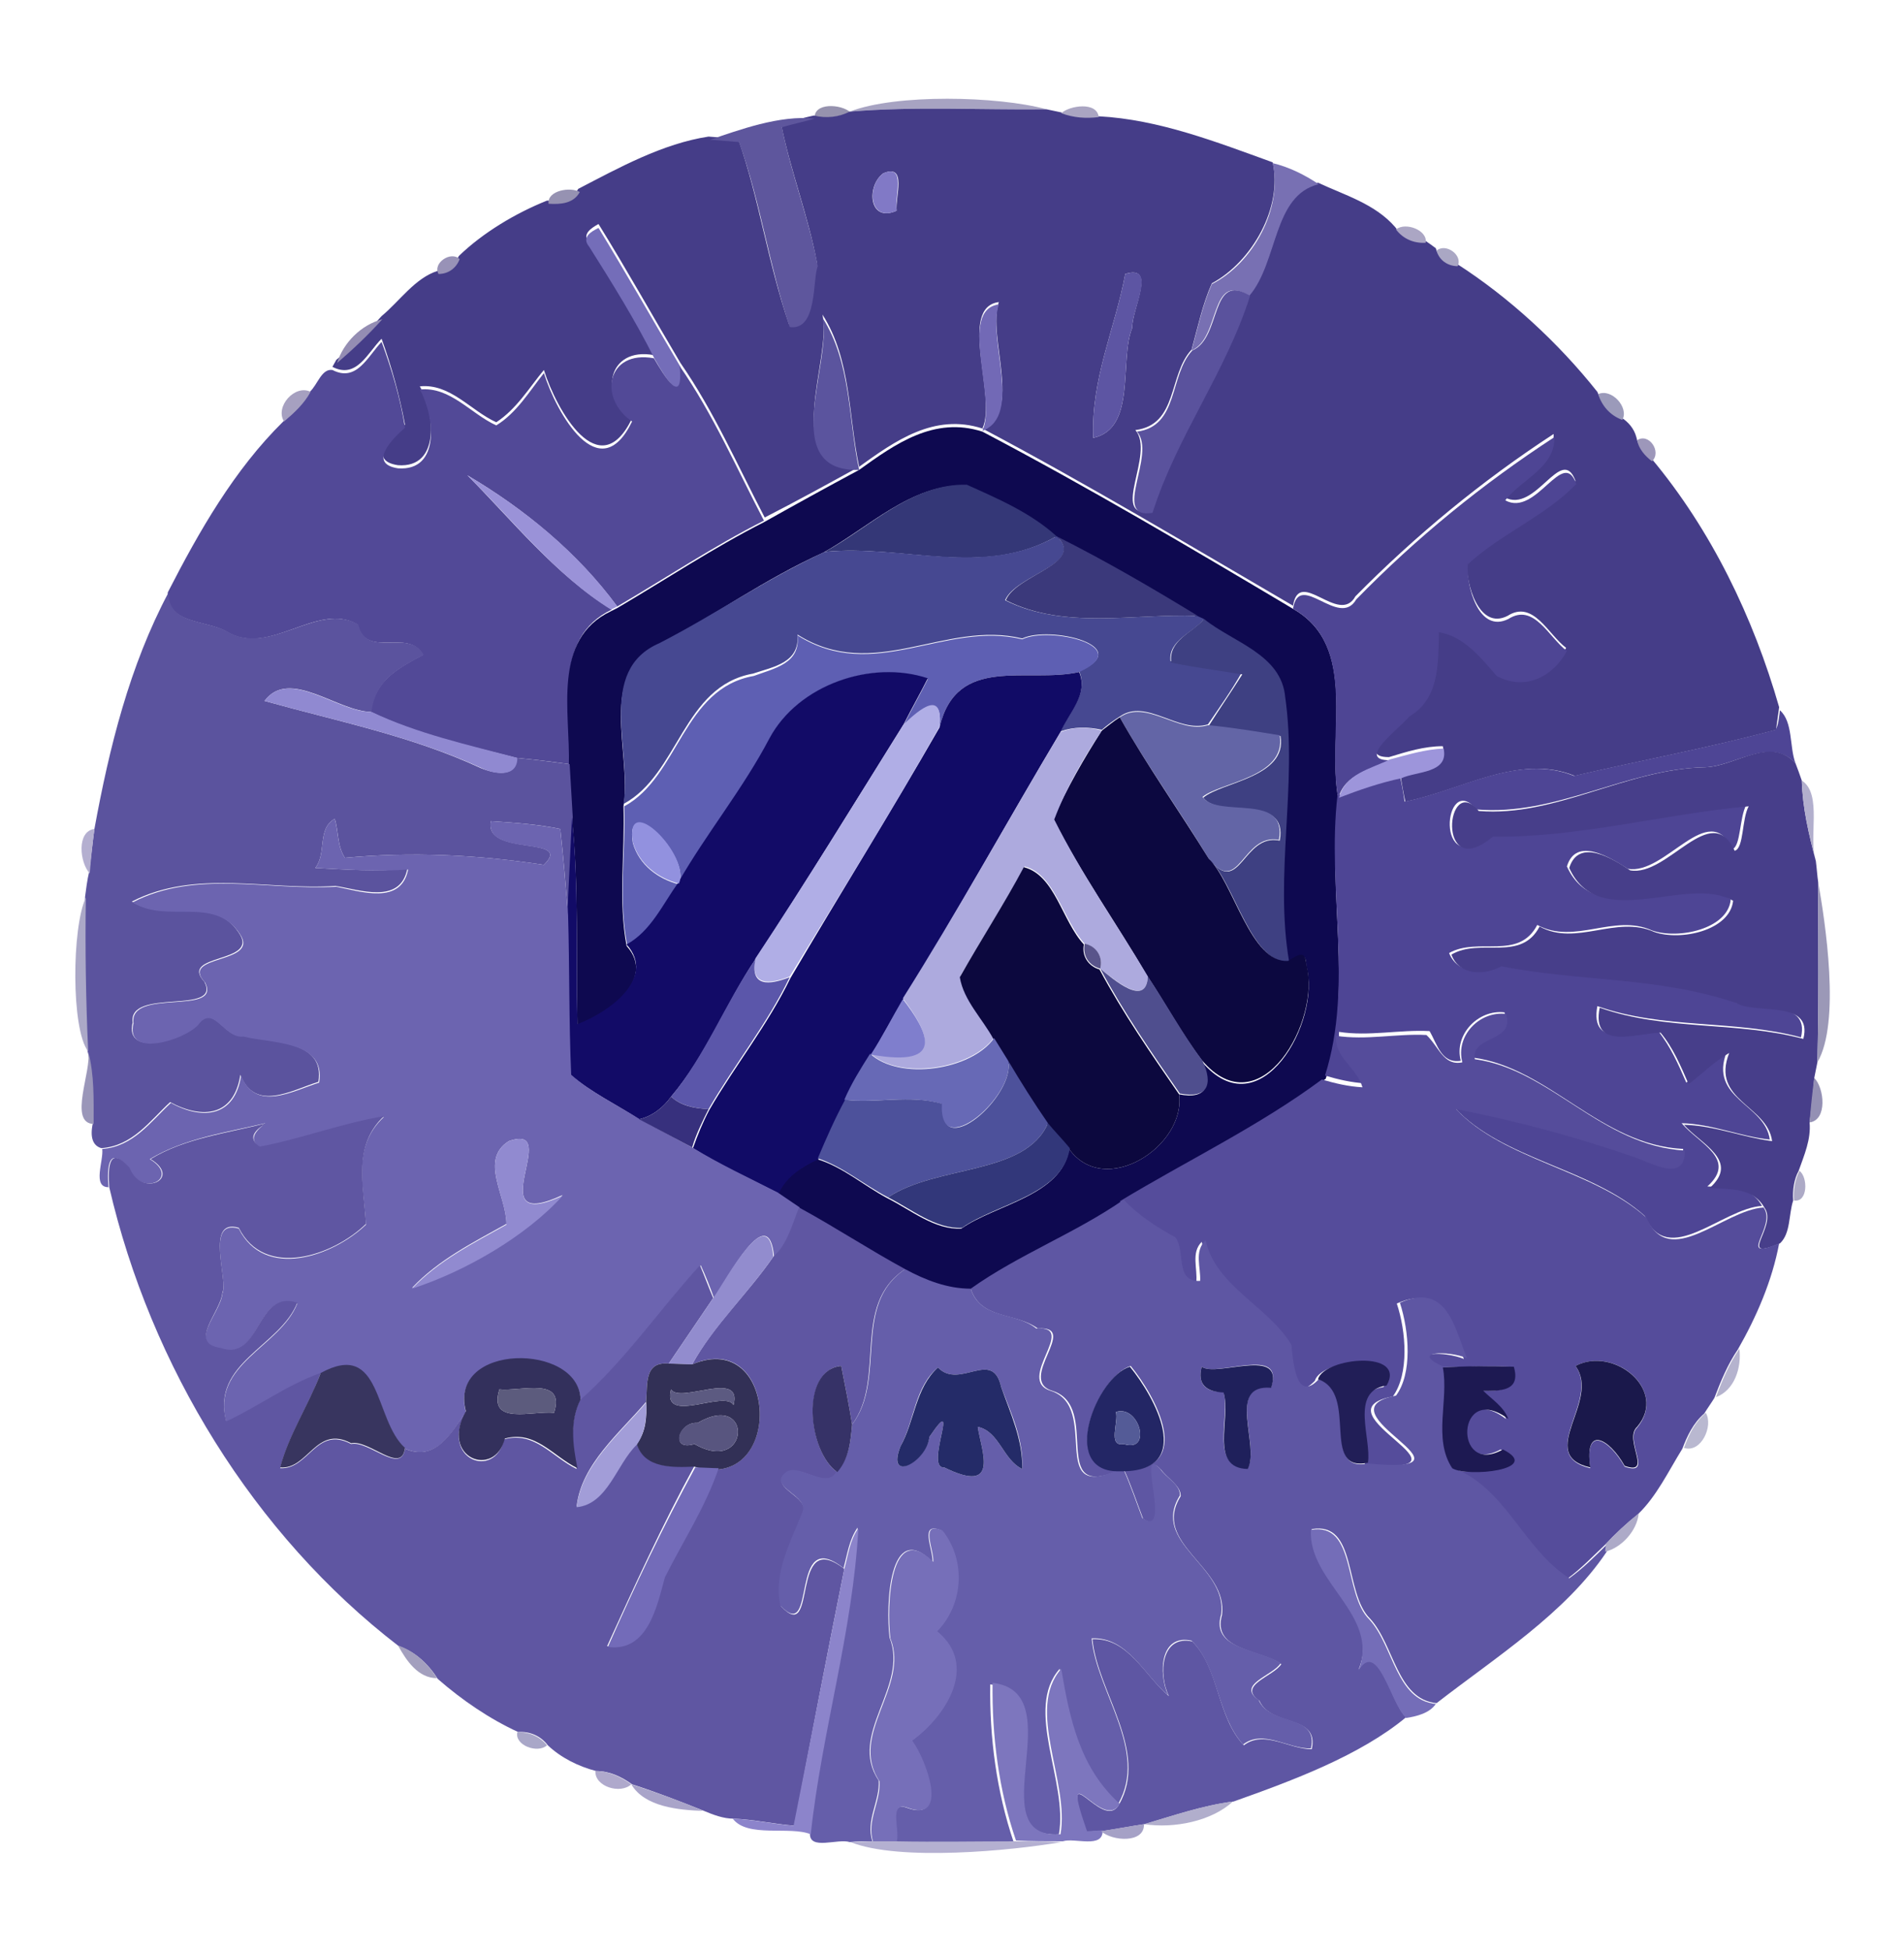 <?xml version="1.0" encoding="utf-8"?>
<!-- Generator: Adobe Illustrator 26.0.3, SVG Export Plug-In . SVG Version: 6.00 Build 0)  -->
<svg version="1.1" id="Layer_1" xmlns="http://www.w3.org/2000/svg" xmlns:xlink="http://www.w3.org/1999/xlink" x="0px" y="0px"
	 viewBox="0 0 244 250" style="enable-background:new 0 0 244 250;" xml:space="preserve">
<style type="text/css">
	.st0{fill:#A7A3C2;}
	.st1{fill:#9692AE;}
	.st2{fill:#453D88;}
	.st3{fill:#AAA5C2;}
	.st4{fill:#5E569D;}
	.st5{fill:#7870B3;}
	.st6{fill:#8179C6;}
	.st7{fill:#9692B2;}
	.st8{fill:#746DB9;}
	.st9{fill:#ABA6C4;}
	.st10{fill:#AAA7C4;}
	.st11{fill:#9892B7;}
	.st12{fill:#5D55A3;}
	.st13{fill:#5A529D;}
	.st14{fill:#7269B6;}
	.st15{fill:#948DB3;}
	.st16{fill:#5B549E;}
	.st17{fill:#524997;}
	.st18{fill:#A6A0C0;}
	.st19{fill:#9B9ABA;}
	.st20{fill:#0E0950;}
	.st21{fill:#4E4594;}
	.st22{fill:#9D97BA;}
	.st23{fill:#9A92D8;}
	.st24{fill:#343777;}
	.st25{fill:#464891;}
	.st26{fill:#3B397B;}
	.st27{fill:#5B539E;}
	.st28{fill:#3E4082;}
	.st29{fill:#5E5FB3;}
	.st30{fill:#120B67;}
	.st31{fill:#110B66;}
	.st32{fill:#9089D1;}
	.st33{fill:#B0AEE6;}
	.st34{fill:#6365A6;}
	.st35{fill:#4E4595;}
	.st36{fill:#0C0840;}
	.st37{fill:#ADAADE;}
	.st38{fill:#9D95DB;}
	.st39{fill:#473E8A;}
	.st40{fill:#B2AFCD;}
	.st41{fill:#6C64B0;}
	.st42{fill:#9291DF;}
	.st43{fill:#B4AFD0;}
	.st44{fill:#0C083E;}
	.st45{fill:#9B98B7;}
	.st46{fill:#ABA8C7;}
	.st47{fill:#59548A;}
	.st48{fill:#5B56AA;}
	.st49{fill:#4F4E8E;}
	.st50{fill:#7F7ECD;}
	.st51{fill:#554C9B;}
	.st52{fill:#6769B6;}
	.st53{fill:#9A96B9;}
	.st54{fill:#4D519B;}
	.st55{fill:#9490B4;}
	.st56{fill:#37307D;}
	.st57{fill:#5F56A2;}
	.st58{fill:#32377A;}
	.st59{fill:#918AD0;}
	.st60{fill:#ADAAC6;}
	.st61{fill:#5E56A3;}
	.st62{fill:#928CCE;}
	.st63{fill:#655EAA;}
	.st64{fill:#B5B3CE;}
	.st65{fill:#38355F;}
	.st66{fill:#33305C;}
	.st67{fill:#323056;}
	.st68{fill:#363267;}
	.st69{fill:#242B68;}
	.st70{fill:#232665;}
	.st71{fill:#1F205B;}
	.st72{fill:#211E57;}
	.st73{fill:#1D1952;}
	.st74{fill:#1A184B;}
	.st75{fill:#5C5B7D;}
	.st76{fill:#5C5A81;}
	.st77{fill:#A29DD8;}
	.st78{fill:#545B97;}
	.st79{fill:#B9B8D0;}
	.st80{fill:#58557F;}
	.st81{fill:#736BB9;}
	.st82{fill:#ADAAC8;}
	.st83{fill:#8C84CB;}
	.st84{fill:#766FB9;}
	.st85{fill:#746DB8;}
	.st86{fill:#A39FBE;}
	.st87{fill:#7D76BE;}
	.st88{fill:#A9A7C8;}
	.st89{fill:#AFA9CC;}
	.st90{fill:#A9A4C9;}
	.st91{fill:#B1AECC;}
	.st92{fill:#A5A1C6;}
	.st93{fill:#B4B0D1;}
</style>
<g id="_x23_a7a3c2ff">
	<path class="st0" d="M108.9,14.3c5.9-2.3,19-2,25.2-0.3C125.7,14.1,117.3,13.6,108.9,14.3z"/>
</g>
<g id="_x23_9692aeff">
	<path class="st1" d="M104.4,15.2c-0.2-2.1,3.4-1.9,4.6-0.8C107.5,15,105.9,15.2,104.4,15.2z"/>
</g>
<g id="_x23_453d88ff">
	<path class="st2" d="M108.9,14.3c8.4-0.7,16.8-0.2,25.2-0.3c0.5,0.1,1.4,0.3,1.9,0.4c1.5,0.6,3.2,0.7,4.8,0.5
		c7.7,0.4,15.1,3.3,22.3,5.9c1.3,5.7-2.6,12.7-7.8,15.5c-1.2,2.7-1.8,5.6-2.6,8.5c-3,3.2-1.7,9.6-7.2,10.3c2.6,3-3.4,11.4,2,10.4
		c3.1-9.7,9.5-18,12.5-27.8c3.8-4.2,3.1-12.8,8.9-14.3c3.4,1.6,7.3,2.7,9.9,5.7c0.9,1.3,2.3,1.8,3.8,1.7c0.3,0.2,1,0.7,1.4,1
		c0.3,1.2,1.4,2,2.7,2c6.7,4.3,13,10.1,18,16.4c0.6,1.5,1.6,2.8,3.1,3.3c0.9,0.6,1.6,1.4,1.9,2.5c0.2,1.1,1,2,1.9,2.7
		c7.7,9.2,13.1,20.4,16.4,31.9c-0.1,0.7-0.3,2.2-0.4,2.9c-8.5,2.3-17.2,3.9-25.8,5.9c-7.1-2.9-14.6,1.9-21.7,3.3
		c-0.2-0.8-0.5-2.5-0.6-3.3c2-0.9,6.1-0.6,5.4-3.8c-2.4,0-4.6,0.7-6.9,1.4c-4.4,0,1.2-4.1,2.5-5.6c3.9-2.2,3.7-6.8,3.8-10.8
		c3.2,0.5,5.3,3.3,7.4,5.6c3.7,2,7.3,0.1,9-3.2c-2.3-1.7-4.2-6.2-7.5-4.1c-3.7,1.9-5.4-4.2-5.2-7c4.2-3.9,10-6.2,13.9-10.3
		c-1.8-4.8-5.1,4.3-9.1,2.1c2.1-2.7,6.4-4.2,6.3-8.1c-9.2,6-17.7,13-25.4,20.8c-2.1,3.8-7.2-3.8-8,1.2
		c-13.2-7.7-26.4-15.6-39.8-22.7c5.2-2.1,0.6-11.7,2.1-16.2c-5.3,0.7-0.2,12.1-2.1,16.2c-6.2-2-11.2,1.6-15.8,4.9
		c-1.4-6.5-1-13.7-4.7-19.5c1.3,5.8-5.7,19.8,4.7,19.5c-4,2.2-8,4.4-12.1,6.5c-3.5-6.7-6.5-13.6-10.8-19.8
		c-3.5-5.9-6.9-12-10.5-17.8c-0.9,0.5-2.2,1.3-1.2,2.4c3,4.7,5.9,9.4,8.3,14.4c-5.9-1.1-7.1,5.2-2.8,8.1c-4.2,8.7-9.7-1.1-11.3-6.2
		c-1.9,2.3-3.5,5-6.1,6.7c-3.3-1.5-5.9-5-9.8-4.6c1.9,3.3,2.7,10.5-2.8,10.1c-4-0.6-0.8-3.8,0.9-5.2c-0.7-3.7-1.7-7.4-3-11
		c-1.8,1.8-3.2,5.2-6.3,3.6l0.5-0.9c2.1-1.7,4-3.6,5.8-5.6c2.3-1.9,4.3-4.9,7.2-5.8c1.2,0,2.2-0.8,2.7-1.9c3.1-3,7.3-5.5,11.3-7.1
		c1.5,0.1,3.2,0,4-1.5c5.2-2.7,10.8-5.8,16.7-6.7c1.3,0.1,2.5,0.2,3.8,0.3c2.7,7.7,3.8,15.9,6.5,23.7c3.6,0.5,2.9-6,3.6-7.8
		c-1.1-6-3.4-11.8-4.6-17.8c1.4-0.4,2.8-0.8,4.2-1.1C105.9,15.2,107.5,15,108.9,14.3 M113.2,22.2c-2.2,1.6-1.9,6.4,1.7,4.8
		C114.7,25.3,116.3,20.9,113.2,22.2 M144.2,35.1c-1.3,7-4.4,13.4-4.1,21c5.6-1.2,3.3-10,5-14.1C145,39.7,148.3,33.8,144.2,35.1z"/>
</g>
<g id="_x23_aaa5c2ff">
	<path class="st3" d="M136,14.5c1.1-1,4.6-1.5,4.8,0.5C139.2,15.2,137.6,15.1,136,14.5z"/>
</g>
<g id="_x23_5e569dff">
	<path class="st4" d="M91,17.9c3.6-1.2,8.9-3.2,13.4-2.7c-1.4,0.4-2.8,0.7-4.2,1.1c1.2,6,3.5,11.8,4.6,17.8c-0.7,1.7,0,8.3-3.6,7.8
		c-2.6-7.7-3.7-15.9-6.5-23.7C93.5,18.1,92.2,18,91,17.9z"/>
</g>
<g id="_x23_7870b3ff">
	<path class="st5" d="M163.1,20.9c2.1,0.5,4.1,1.5,5.9,2.7c-5.9,1.4-5.2,10-8.9,14.3c-5.2-3.2-3.6,5.4-7.4,7
		c0.8-2.9,1.4-5.8,2.6-8.5C160.6,33.7,164.4,26.7,163.1,20.9z"/>
</g>
<g id="_x23_8179c6ff">
	<path class="st6" d="M113.2,22.2c3-1.3,1.4,3.1,1.7,4.8C111.4,28.6,111,23.8,113.2,22.2z"/>
</g>
<g id="_x23_9692b2ff">
	<path class="st7" d="M70.3,26.1c-0.2-1.7,2.8-2.2,4-1.5C73.5,26.1,71.8,26.2,70.3,26.1z"/>
</g>
<g id="_x23_746db9ff">
	<path class="st8" d="M75.5,31.6c-1-1.2,0.2-1.9,1.2-2.4c3.6,5.9,7,11.9,10.5,17.8c0.5,5.3-1.9,1.5-3.3-1
		C81.4,41,78.4,36.2,75.5,31.6z"/>
</g>
<g id="_x23_aba6c4ff">
	<path class="st9" d="M178.9,29.4c1.2-1,4.1,0.1,3.8,1.7C181.2,31.2,179.8,30.6,178.9,29.4z"/>
</g>
<g id="_x23_aaa7c4ff">
	<path class="st10" d="M184.1,32.1c1.2-1,3.4,0.6,2.7,2C185.5,34.1,184.4,33.3,184.1,32.1z"/>
</g>
<g id="_x23_9892b7ff">
	<path class="st11" d="M56.2,35.1c-0.8-1.4,1.6-3,2.7-1.9C58.5,34.3,57.5,35.1,56.2,35.1z"/>
</g>
<g id="_x23_5d55a3ff">
	<path class="st12" d="M144.2,35.1c4.2-1.3,0.8,4.6,0.9,6.9c-1.7,4.1,0.6,12.9-5,14.1C139.8,48.5,142.9,42.1,144.2,35.1z"/>
</g>
<g id="_x23_5a529dff">
	<path class="st13" d="M152.8,44.9c3.8-1.6,2.2-10.2,7.4-7c-3.1,9.8-9.4,18-12.5,27.8c-5.4,0.9,0.6-7.5-2-10.4
		C151.1,54.6,149.8,48.1,152.8,44.9z"/>
</g>
<g id="_x23_7269b6ff">
	<path class="st14" d="M125.9,55.2c1.9-4.1-3.2-15.5,2.1-16.2C126.5,43.5,131.1,53.2,125.9,55.2z"/>
</g>
<g id="_x23_948db3ff">
	<path class="st15" d="M43.2,46.5c0.8-2.6,3.1-4.9,5.8-5.6C47.2,42.9,45.2,44.8,43.2,46.5z"/>
</g>
<g id="_x23_5b549eff">
	<path class="st16" d="M105.4,40.7c3.7,5.8,3.3,13,4.7,19.5C99.6,60.5,106.7,46.5,105.4,40.7z"/>
</g>
<g id="_x23_524997ff">
	<path class="st17" d="M42.6,47.4c3.1,1.6,4.5-1.7,6.3-3.6c1.3,3.5,2.4,7.2,3,11c-1.6,1.4-4.8,4.6-0.9,5.2c5.5,0.4,4.7-6.7,2.8-10.1
		c3.9-0.4,6.5,3.1,9.8,4.6c2.6-1.6,4.2-4.3,6.1-6.7c1.6,5.1,7.1,14.9,11.3,6.2c-4.4-3-3.2-9.2,2.8-8.1c1.4,2.4,3.8,6.3,3.3,1
		c4.3,6.2,7.3,13.1,10.8,19.8c-6.5,3.3-12.5,7.3-18.8,11c-5.1-6.9-11.9-12.5-19.2-16.8c5.6,5.6,11.3,12.8,18.5,17.2
		C70.8,81.7,73.2,91,73,97.9c-2.2-0.3-4.5-0.6-6.8-0.8c-6.3-1.6-12.7-3-18.7-5.9c0.5-4,3.5-5.6,6.7-7.3c-1.9-3.5-7.3,0.6-8.4-3.9
		c-5.2-3-11.3,4.3-16.8,0.9c-2.7-1.5-7.6-0.9-7.5-5c4-7.8,8.5-15.7,14.8-21.9c1.3-1.1,2.6-2.3,3.4-3.8
		C40.7,49.3,41.2,47.2,42.6,47.4z"/>
</g>
<g id="_x23_a6a0c0ff">
	<path class="st18" d="M36.4,54c-1.2-1.9,1.4-4.8,3.4-3.8C39,51.7,37.7,52.9,36.4,54z"/>
</g>
<g id="_x23_9b9abaff">
	<path class="st19" d="M204.8,50.5c1.7-0.8,4,1.7,3.1,3.3C206.3,53.2,205.3,52,204.8,50.5z"/>
</g>
<g id="_x23_0e0950ff">
	<path class="st20" d="M110.1,60.2c4.6-3.3,9.6-6.9,15.8-4.9c13.5,7.1,26.7,14.9,39.8,22.7c8.5,4.8,4.3,16.1,5.8,24.3
		c-1.5,12,2,24.2-1.6,35.9c-8.1,6-17.2,10.4-25.9,15.6c-6.2,4.3-13.4,7-19.6,11.4c-3,0-5.8-1.1-8.4-2.5c-4.6-2.5-9-5.4-13.6-7.9
		c-0.9-0.6-1.9-1.3-2.8-1.9c1-2.2,3.1-3.4,5.1-4.4c3.3,1,6,3.4,9,5c3,1.5,6.1,4.1,9.5,3.9c4.4-3.1,12.9-4.2,13.8-10.2
		c4.6,6.4,15-0.4,14.1-7c3.6,0.7,4.2-1.2,2.9-4.2c7.5,8.9,15.4-5.2,13.4-12.3c0-2-1.2-1.2-2.3-0.4c-1.9-11.2,1.1-22.6-0.5-33.9
		c-0.5-5.4-6.7-6.9-10.4-10l-0.9-0.4c-5.9-3.6-11.9-7.1-18.1-10.2c-3.3-3-7.5-4.8-11.5-6.6c-6.9-0.2-12.4,5.4-18.2,8.6
		c-7.3,3.3-14,8-21,11.9c-8.1,3.5-3.5,13.8-4.6,20.6c0.2,5.9-0.7,12.1,0.4,17.9c3.9,4.3-2.5,8.8-6.3,10.2
		c-0.2-8.8,0.2-17.7-0.7-26.5c-0.1-1.7-0.3-5.1-0.4-6.8c0.2-6.9-2.2-16.2,5.4-19.8l0.8-0.4c6.3-3.7,12.3-7.7,18.8-11
		C102,64.6,106,62.4,110.1,60.2z"/>
</g>
<g id="_x23_4e4594ff">
	<path class="st21" d="M173.8,76.8C181.5,68.9,190,62,199.2,56c0.1,3.9-4.2,5.4-6.3,8.1c4,2.2,7.4-6.9,9.1-2.1
		c-3.9,4.1-9.7,6.4-13.9,10.3c-0.2,2.8,1.4,8.9,5.2,7c3.3-2.1,5.2,2.4,7.5,4.1c-1.7,3.2-5.3,5.2-9,3.2c-2-2.3-4.2-5.1-7.4-5.6
		c-0.1,4,0.1,8.5-3.8,10.8c-1.3,1.6-6.9,5.6-2.5,5.6c-2.5,1.2-5.8,1.8-6.6,4.9c-1.6-8.2,2.7-19.5-5.8-24.3
		C166.5,73,171.6,80.6,173.8,76.8z"/>
</g>
<g id="_x23_9d97baff">
	<path class="st22" d="M209.8,56.4c1.5-1,3.2,1.5,1.9,2.7C210.8,58.4,210,57.5,209.8,56.4z"/>
</g>
<g id="_x23_9a92d8ff">
	<path class="st23" d="M59.9,60.9c7.3,4.3,14.2,9.9,19.2,16.8l-0.8,0.4C71.2,73.7,65.6,66.5,59.9,60.9z"/>
</g>
<g id="_x23_343777ff">
	<path class="st24" d="M105.7,70.7c5.7-3.1,11.2-8.8,18.2-8.6c4,1.8,8.2,3.6,11.5,6.6C126,74.1,115.7,69.7,105.7,70.7z"/>
</g>
<g id="_x23_464891ff">
	<path class="st25" d="M105.7,70.7c10-1,20.3,3.3,29.7-2c3.9,3.5-5.2,4.9-6.6,8.2c7.6,3.8,16.5,1.7,24.6,2l0.9,0.4
		c-1.4,1.8-4.6,2.7-4.3,5.4c3,0.6,6.1,1,9.1,1.5c-1.3,2.3-2.8,4.4-4.3,6.6c-3.8,1.2-7.9-3.4-11.3-1c-0.8,0.5-1.6,1.1-2.3,1.7
		c-1.8-0.4-3.6-0.4-5.3,0.2c1.1-2.4,3.6-4.8,2.4-7.7c7.3-3.2-3.7-5.9-7.3-4.2c-9.9-2.4-19,5.7-28.8-0.5c0.3,3.6-3,4.1-5.7,5
		c-9,1.6-9.5,12.9-16.6,16.7c1.1-6.8-3.5-17.1,4.6-20.6C91.7,78.7,98.3,74.1,105.7,70.7z"/>
</g>
<g id="_x23_3b397bff">
	<path class="st26" d="M135.4,68.7c6.2,3.1,12.2,6.6,18.1,10.2c-8.2-0.3-17.1,1.8-24.6-2C130.2,73.6,139.2,72.2,135.4,68.7z"/>
</g>
<g id="_x23_5b539eff">
	<path class="st27" d="M12.1,106.2c1.9-10.4,4.5-20.9,9.5-30.3c-0.1,4.1,4.8,3.5,7.5,5c5.5,3.3,11.6-3.9,16.8-0.9
		c1.1,4.5,6.5,0.4,8.4,3.9c-3.2,1.7-6.2,3.2-6.7,7.3c-4.3,0-10.5-5.7-13.7-1.4c9.3,2.6,18.9,4.5,27.7,8.6c1.7,0.7,4.6,1.3,4.6-1.3
		c2.3,0.2,4.5,0.5,6.8,0.8c0.1,1.7,0.3,5.1,0.4,6.8c-0.2,4.2-0.4,8.3-0.6,12.5c-0.3-3.7-0.6-7.4-1-11c-2.9-0.6-5.9-0.8-8.9-1
		c-0.9,4.6,10.7,1.8,6.8,5.6c-8.5-1.3-17-1.7-25.5-0.9c-1-1.5-0.8-3.4-1.3-5c-2.3,1.3-1,4.4-2.5,6.3c3.9,0.2,7.9,0.5,11.8,0.1
		c-0.9,4.6-6.1,2.7-9.2,2.2c-8.7,0.6-17.9-2.2-26.1,2c4.4,2.8,10.4-1,13.7,4c2.8,4-7.8,2.6-4.4,6.3c2.2,4.3-9.8,0.7-9.2,5.2
		c-1.1,4.5,6.5,2.3,8.3,0.2c2.1-2.7,3.4,1.8,5.8,1.5c3.7,0.9,10.6,0.5,9.7,5.9c-3.5,1.1-8.1,3.9-10-0.9c-0.8,5.2-4.7,5.8-9,3.5
		c-2.6,2.4-4.8,5.6-8.8,5.9c-1.1-0.3-1.5-1.4-1.1-3.2c0-3.1,0.1-6.3-0.7-9.3c-0.3-6.6-0.4-13.1-0.3-19.7c0.1-0.8,0.3-2.3,0.5-3.1
		C11.6,110.5,11.9,107.6,12.1,106.2z"/>
</g>
<g id="_x23_3e4082ff">
	<path class="st28" d="M154.3,79.3c3.7,3,9.9,4.5,10.4,10c1.6,11.2-1.4,22.7,0.5,33.9c-4.8,0.4-7-10-10.2-13.1
		c3.9,4.9,4.3-3.4,9-2.4c1.1-6.1-7.7-2.7-9.8-5.5c2.3-2,10.8-2.6,9.9-7.9c-3.1-0.5-6.1-1-9.2-1.3c1.4-2.2,2.9-4.4,4.3-6.6
		c-3.1-0.5-6.1-0.9-9.1-1.5C149.7,82,152.8,81.1,154.3,79.3z"/>
</g>
<g id="_x23_5e5fb3ff">
	<path class="st29" d="M102.2,81.4c9.8,6.2,18.9-1.9,28.8,0.5c3.5-1.7,14.6,0.9,7.3,4.2c-6.7,1.5-15.7-2.3-17.9,7.1
		c0.5-4.8-2.5-2.3-4.6-0.3c1-2,2.1-3.9,3.1-5.9c-7.2-2.5-16.6,0.8-20.3,7.7c-3.3,6.5-8,12.2-11.6,18.6c1.6-3.6-7-12.1-5.9-5.3
		c0.8,2.8,3.2,4.6,5.9,5.3c-2,2.8-3.5,6.2-6.6,7.9c-1.2-5.9-0.2-12-0.4-17.9c7-3.8,7.5-15.1,16.6-16.7
		C99.3,85.6,102.6,85,102.2,81.4z"/>
</g>
<g id="_x23_120b67ff">
	<path class="st30" d="M98.6,94.6c3.7-6.9,13.1-10.1,20.3-7.7c-1,2-2.1,3.9-3.1,5.9c-6.3,10.1-12.5,20.2-19,30.1
		c-3.8,5.7-6.3,12.3-10.8,17.6c-1,1.4-2.4,2.5-4.1,2.9c-2.9-1.9-6.1-3.4-8.8-5.7c-0.3-6.8-0.2-13.7-0.4-20.5
		c0.2-4.2,0.4-8.4,0.6-12.5c0.9,8.8,0.5,17.7,0.7,26.5c3.8-1.4,10.2-5.8,6.3-10.2c3.1-1.7,4.6-5.1,6.6-7.9
		C90.5,106.8,95.2,101.1,98.6,94.6z"/>
</g>
<g id="_x23_110b66ff">
	<path class="st31" d="M120.4,93.2c2.2-9.4,11.2-5.6,17.9-7.1c1.2,2.9-1.3,5.2-2.4,7.7c-6.8,11.4-13.2,23-20.1,34.2
		c-1.4,2.3-2.7,4.8-4.1,7.1c-1.2,1.9-2.4,3.9-3.3,5.9c-1.3,2.4-2.4,4.9-3.5,7.5c-2.1,1-4.1,2.2-5.1,4.4c-3.7-1.9-7.5-3.6-11-5.8
		c0.6-1.7,1.3-3.4,2.1-4.9c3.3-5.7,7.5-10.9,10.4-16.9C107.6,114.6,114.2,104,120.4,93.2z"/>
</g>
<g id="_x23_9089d1ff">
	<path class="st32" d="M33.9,89.8c3.2-4.3,9.4,1.5,13.7,1.4c5.9,2.8,12.3,4.2,18.7,5.9c0,2.6-3,2.1-4.6,1.3
		C52.8,94.3,43.2,92.4,33.9,89.8z"/>
</g>
<g id="_x23_b0aee6ff">
	<path class="st33" d="M115.8,92.8c2.1-2,5.1-4.5,4.6,0.3c-6.1,10.8-12.7,21.4-19.2,32c-2.5,1-5.1,1.3-4.4-2.3
		C103.3,113,109.5,102.9,115.8,92.8z"/>
</g>
<g id="_x23_6365a6ff">
	<path class="st34" d="M143.5,91.9c3.4-2.4,7.6,2.2,11.3,1c3.1,0.3,6.1,0.8,9.2,1.3c0.9,5.4-7.6,6-9.9,7.9c2,2.8,10.9-0.7,9.8,5.5
		c-4.7-0.9-5.1,7.4-9,2.4C151.2,103.9,147,98.1,143.5,91.9z"/>
</g>
<g id="_x23_4e4595ff">
	<path class="st35" d="M228.1,91c1.7,1.5,1.2,4.7,2,6.8c-3.2-3.5-7.8,0.4-11.6,0.5c-10.1,0.2-19.1,6.3-29.3,5.4
		c-4.2-5.1-5.5,9.4,1.8,3.3c11.2,0.1,21.8-2.9,32.8-3.9c-0.9,1.6-0.7,5.3-1.8,5.7c-3-6.6-8.6,3.4-13.4,2.5c-2.2-1.4-6.6-4.2-7.8-0.3
		c3.8,8.4,15.1,0.8,21,4.2c-0.3,3.8-6.7,5.2-10.1,4c-4.9-2.2-9.9,1.9-14.7-0.7c-2.4,4.6-7.6,1.5-11.3,3.6c1.1,2.7,4.2,2.7,6.4,1.5
		c10.2,2,20,1.3,30.1,4.7c2.4,1.4,9.8-0.5,8.6,4.6c-8.6-2.3-17.6-1-26.1-4c-1,5.5,4.7,3.3,7.8,3.2c1.6,2,2.6,4.3,3.6,6.6
		c1.7-1.3,3.2-2.9,5.2-4c-2.4,6.1,4.9,6.7,5.5,11.3c-3.8-0.4-7.4-2-11.3-2.1c2.2,2.6,7.2,4.6,3.3,8.1c2.6,0.2,5.5-0.2,7,2.5
		c-5.1,0.3-12.1,8.1-15,1.3c-6.9-6.2-18.2-7.2-24.4-13.9c7.8,1.5,15.5,3.6,23,6.2c2.2,0.8,6.3,3.2,6.3-0.9
		c-10.6-0.5-17.2-10.4-26.9-11.7c-0.5-3.1,5.2-2.1,4-5.8c-3.4-0.4-6.5,2.9-5.6,6.2c-2.5,0.4-3-2.1-4-3.8c-3.9-0.2-7.8,0.7-11.6,0.1
		c-0.3,2.8,2.7,4.1,3.4,6.6c-1.8-0.1-3.5-0.5-5.2-1c3.7-11.7,0.2-23.9,1.6-35.9c2.6-0.9,5.3-1.9,8-2.5c0.2,0.8,0.5,2.5,0.6,3.3
		c7.1-1.4,14.6-6.2,21.7-3.3c8.6-2,17.3-3.6,25.8-5.9C227.9,93.1,228,91.7,228.1,91z"/>
</g>
<g id="_x23_0c0840ff">
	<path class="st36" d="M141.2,93.6c0.8-0.6,1.5-1.2,2.3-1.7c3.5,6.2,7.7,12.1,11.4,18.1c3.2,3.1,5.4,13.5,10.2,13.1
		c1.1-0.7,2.2-1.5,2.3,0.4c2,7.2-5.9,21.2-13.4,12.3c-2.6-3.4-4.6-7.2-7-10.8c-3.9-6.7-8.5-13.1-12-20.1
		C136.7,101,138.9,97.2,141.2,93.6z"/>
</g>
<g id="_x23_adaadeff">
	<path class="st37" d="M135.9,93.8c1.7-0.7,3.5-0.7,5.3-0.2c-2.4,3.6-4.6,7.4-6.1,11.4c3.5,7,8,13.4,12,20.1c-0.2,4.1-4.5,0.2-6.1-1
		c0.4-1.5-0.5-2.8-2-3.2c-2.8-3-3.8-8.9-7.7-9.9c-2.6,4.8-5.5,9.3-8.2,14c0.6,3,2.9,5.3,4.3,7.9c-2.9,4.1-12.1,5.5-15.8,2.1
		c9.9,1.8,7.1-3.1,4.1-7.1C122.7,116.8,129.1,105.2,135.9,93.8z"/>
</g>
<g id="_x23_9d95dbff">
	<path class="st38" d="M178.1,97.3c2.3-0.6,4.5-1.3,6.9-1.4c0.7,3.2-3.5,2.9-5.4,3.8c-2.8,0.6-5.4,1.5-8,2.5
		C172.4,99.1,175.7,98.5,178.1,97.3z"/>
</g>
<g id="_x23_473e8aff">
	<path class="st39" d="M218.5,98.3c3.9-0.1,8.4-4.1,11.6-0.5c0.2,0.5,0.6,1.6,0.8,2.2c0.1,3.5,0.9,6.9,1.8,10.3
		c0.1,0.7,0.2,2.1,0.3,2.7c0,7.7,0.1,15.4-0.1,23.1c-0.1,0.5-0.3,1.5-0.4,2c-0.1,1.4-0.4,4.3-0.6,5.7c0.2,2.2-0.7,4.2-1.4,6.2
		c-0.6,1.1-0.8,2.5-0.7,3.8c-0.6,1.8-0.3,4.2-1.7,5.5c-5.7,2.4-0.2-2.2-2-4.6c-1.5-2.6-4.4-2.3-7-2.5c3.9-3.5-1.1-5.6-3.3-8.1
		c3.9,0.1,7.5,1.6,11.3,2.1c-0.6-4.6-7.9-5.2-5.5-11.3c-1.9,1.1-3.5,2.7-5.2,4c-1-2.3-2-4.7-3.6-6.6c-3.2,0.1-8.9,2.3-7.8-3.2
		c8.5,3,17.5,1.7,26.1,4c1.3-5.1-6.2-3.1-8.6-4.6c-10.1-3.4-19.9-2.7-30.1-4.7c-2.2,1.2-5.4,1.2-6.4-1.5c3.7-2.2,8.9,1,11.3-3.6
		c4.7,2.6,9.8-1.5,14.7,0.7c3.4,1.2,9.7-0.2,10.1-4c-5.9-3.4-17.2,4.2-21-4.2c1.2-3.9,5.6-1.2,7.8,0.3c4.8,0.9,10.4-9.1,13.4-2.5
		c1.2-0.3,0.9-4.1,1.8-5.7c-11,1-21.6,4-32.8,3.9c-7.3,6.1-6-8.4-1.8-3.3C199.4,104.7,208.4,98.5,218.5,98.3z"/>
</g>
<g id="_x23_b2afcdff">
	<path class="st40" d="M230.9,100c2.7,1.7,0.8,7.5,1.8,10.3C231.8,106.9,231,103.5,230.9,100z"/>
</g>
<g id="_x23_6c64b0ff">
	<path class="st41" d="M40.4,111.2c1.5-1.9,0.2-5,2.5-6.3c0.5,1.7,0.3,3.5,1.3,5c8.5-0.8,17.1-0.4,25.5,0.9c3.9-3.8-7.7-0.9-6.8-5.6
		c3,0.2,5.9,0.4,8.9,1c0.4,3.7,0.7,7.3,1,11c0.2,6.8,0.1,13.7,0.4,20.5c2.6,2.3,5.8,3.8,8.8,5.7c2.2,1.2,4.5,2.4,6.7,3.6
		c3.6,2.2,7.3,3.9,11,5.8c0.9,0.6,1.9,1.3,2.8,1.9c-0.9,2.2-1.5,4.6-3.3,6.3c-0.7-7.4-5.9,2.7-7.7,5.3c-0.5-1.4-1.1-2.9-1.7-4.2
		c-5.2,5.7-9.6,12.2-15.4,17.3c-0.2-7.3-17-7.3-14.7,1.5c-1.9,2.8-3.9,6.4-7.8,4.7c-4-3.6-3-13.9-10.8-9.6c-4.3,1.5-8,4.3-12.1,6.2
		c-2-7.5,6.9-9.6,9.1-15.2c-5.3-1.9-4.7,7.6-9.8,5.8c-4.4-0.6,0-4.6,0.2-7.1c0.8-1.6-2.3-9.6,2.1-8.3c3.3,6.6,12,3.6,16.3-0.5
		c-0.3-5.1-1.8-10,2.3-13.8c-5.4,0.9-10.6,2.9-15.9,3.9c-1.6-1.1-0.4-2.2,0.7-3.1c-5,1.2-10.3,1.9-14.8,4.6c4.1,2.5-1.2,5-2.7,1.1
		c-2.6-2.9-2.8-0.2-2.6,2.5c-2.1,0-0.6-3.4-0.8-4.9c4-0.3,6.2-3.5,8.8-5.9c4.2,2.3,8.2,1.7,9-3.5c1.9,4.7,6.5,2,10,0.9
		c0.9-5.4-6.1-5-9.7-5.9c-2.5,0.3-3.8-4.2-5.8-1.5c-1.8,2-9.4,4.3-8.3-0.2c-0.6-4.6,11.3-0.9,9.2-5.2c-3.5-3.7,7.2-2.3,4.4-6.3
		c-3.3-4.9-9.3-1.2-13.7-4c8.1-4.2,17.3-1.5,26.1-2c3.1,0.6,8.3,2.4,9.2-2.2C48.2,111.7,44.3,111.4,40.4,111.2 M65.2,146.2
		c-3.8,2.4-0.3,7-0.3,10.6c-4.3,2.4-8.7,4.6-12.1,8.2c6.8-2.2,14.6-6.7,19.3-11.9C61.2,158.2,72.3,143.7,65.2,146.2z"/>
</g>
<g id="_x23_9291dfff">
	<path class="st42" d="M81.1,107.9c-1.1-6.8,7.5,1.7,5.9,5.3C84.3,112.5,81.9,110.7,81.1,107.9z"/>
</g>
<g id="_x23_b4afd0ff">
	<path class="st43" d="M11.5,111.9c-1.3-1.4-1.7-5.4,0.6-5.7C11.9,107.6,11.6,110.5,11.5,111.9z"/>
</g>
<g id="_x23_0c083eff">
	<path class="st44" d="M131.2,111.1c4,1,4.9,6.9,7.7,9.9c-0.3,1.5,0.6,2.8,2,3.2c3,5.6,6.6,10.8,10.2,16c0.9,6.6-9.5,13.4-14.1,7
		c-1-1.1-1.9-2.1-2.8-3.2c-1.8-2.6-3.4-5.3-5.1-8c-0.6-1-1.2-2-1.8-2.9c-1.4-2.6-3.8-4.9-4.3-7.9
		C125.7,120.4,128.7,115.8,131.2,111.1z"/>
</g>
<g id="_x23_9b98b7ff">
	<path class="st45" d="M233,113c0.9,5.1,2.9,18-0.1,23.1C233.1,128.4,233,120.7,233,113z"/>
</g>
<g id="_x23_aba8c7ff">
	<path class="st46" d="M11.3,134.7c-2.2-2.8-2.1-15.9-0.3-19.7C10.9,121.5,11,128.1,11.3,134.7z"/>
</g>
<g id="_x23_59548aff">
	<path class="st47" d="M139,120.9c1.5,0.3,2.4,1.7,2,3.2C139.5,123.7,138.7,122.4,139,120.9z"/>
</g>
<g id="_x23_5b56aaff">
	<path class="st48" d="M86,140.5c4.4-5.3,6.9-11.9,10.8-17.6c-0.7,3.6,1.8,3.3,4.4,2.3c-2.9,6-7.1,11.2-10.4,16.9
		C89.1,142,87.3,141.7,86,140.5z"/>
</g>
<g id="_x23_4f4e8eff">
	<path class="st49" d="M141,124.1c1.6,1.3,5.9,5.1,6.1,1c2.4,3.6,4.4,7.3,7,10.8c1.4,3,0.7,4.9-2.9,4.2
		C147.6,134.9,144,129.7,141,124.1z"/>
</g>
<g id="_x23_7f7ecdff">
	<path class="st50" d="M111.6,135.1c1.5-2.3,2.7-4.7,4.1-7.1C118.7,131.9,121.6,136.9,111.6,135.1z"/>
</g>
<g id="_x23_554c9bff">
	<path class="st51" d="M187.4,136.1c-0.9-3.4,2.2-6.6,5.6-6.2c1.2,3.7-4.5,2.7-4,5.8c9.7,1.3,16.2,11.1,26.9,11.7
		c0.1,4.1-4.1,1.7-6.3,0.9c-7.5-2.6-15.2-4.7-23-6.2c6.2,6.6,17.5,7.7,24.4,13.9c2.9,6.8,9.9-1,15-1.3c1.8,2.4-3.7,7,2,4.6
		c-0.9,4.8-2.9,9.4-5.3,13.6c-1.3,1.9-2.2,4.1-3,6.2c-0.3,0.5-1,1.5-1.3,2c-1.4,1.2-2.2,2.9-2.8,4.5c-1.8,2.9-3.3,6.1-5.7,8.4
		c-1.5,1.2-2.9,2.5-4.2,3.9c-1.6,1.5-3.1,3.1-4.9,4.4c-5.9-3.9-8.1-11.6-15-14.2c1.9,1.1,11.7,0.1,6.5-2.4c-6.4,3.5-5.9-9,0.7-3.9
		c-0.6-1.6-2-2.5-3.2-3.6c2.3,0,4.9,0,3.9-3.1c-3.1-0.1-6.1,0-9.1,0.1c-4.5-2.1,0.6-2.1,3-1.1c-1.6-3.8-2.5-9.8-8.6-7.1
		c1.2,3.6,1.6,9-0.5,11.9c-10.4,2,12.6,10.2-3.6,8.7c0.5-3.2-2.3-9.2,2.4-9.9c2.7-4.6-8-3.6-8.8-0.8c-2.9,3.1-3.2-2.3-3.5-4.4
		c-2.9-4.9-9.7-7.5-11-13.4c-1.4,1.4-0.5,3.4-0.7,5.2c-3.2,0.2-1.8-3.8-3.2-5.6c-2.4-1.3-4.7-2.8-6.6-4.8
		c8.6-5.2,17.8-9.6,25.9-15.6c1.7,0.5,3.4,0.9,5.2,1c-0.7-2.5-3.6-3.8-3.4-6.6c3.9,0.6,7.8-0.3,11.6-0.1
		C184.4,134.1,185,136.6,187.4,136.1 M201.9,175c3.2,4.5-5.2,11.4,1.9,13.1c-0.8-5.7,2.5-3.6,4.4-0.2c3.8,1.3-0.1-3.4,1.6-5
		C213.8,178.1,206.9,172.4,201.9,175z"/>
</g>
<g id="_x23_6769b6ff">
	<path class="st52" d="M127.4,133c0.6,1,1.2,1.9,1.8,2.9c1,4.4-9,13.2-8.6,5.5c-4.2-1.2-8.3,0-12.4-0.5c0.9-2.1,2.1-4,3.3-5.9
		C115.3,138.5,124.5,137.1,127.4,133z"/>
</g>
<g id="_x23_9a96b9ff">
	<path class="st53" d="M11.3,134.7c0.8,3,0.7,6.2,0.7,9.3C8.7,143.9,11.8,137.1,11.3,134.7z"/>
</g>
<g id="_x23_4d519bff">
	<path class="st54" d="M129.2,135.9c1.6,2.7,3.3,5.4,5.1,8c-2.9,6.7-14.2,5.3-20.5,9.5c-3.1-1.6-5.7-3.9-9-5
		c1.1-2.6,2.2-5.1,3.5-7.5c4,0.5,8.2-0.7,12.4,0.5C120.3,149.2,130.2,140.3,129.2,135.9z"/>
</g>
<g id="_x23_9490b4ff">
	<path class="st55" d="M231.9,143.8c0.1-1.4,0.4-4.3,0.6-5.7C233.8,139.4,234.2,143.5,231.9,143.8z"/>
</g>
<g id="_x23_37307dff">
	<path class="st56" d="M81.9,143.4c1.7-0.4,3.1-1.5,4.1-2.9c1.3,1.2,3,1.5,4.8,1.6c-0.8,1.6-1.6,3.2-2.1,4.9
		C86.4,145.8,84.2,144.6,81.9,143.4z"/>
</g>
<g id="_x23_5f56a2ff">
	<path class="st57" d="M33.3,146.9c5.3-1,10.5-3,15.9-3.9c-4,3.8-2.6,8.7-2.3,13.8c-4.2,4.1-13,7.1-16.3,0.5
		c-4.4-1.3-1.3,6.8-2.1,8.3c-0.2,2.5-4.5,6.5-0.2,7.1c5.1,1.8,4.5-7.6,9.8-5.8c-2.2,5.6-11.1,7.7-9.1,15.2c4.1-1.9,7.8-4.7,12.1-6.2
		c-1.5,4.1-4.1,7.9-5.2,12.2c3.7,0.2,4.6-5.5,9.1-3.1c2.2-0.5,6.4,4,6.9,0.6c3.9,1.7,5.9-2,7.8-4.7c-3.4,6,3.7,8.8,4.9,3.5
		c3.9-1.1,6.2,2.3,9.3,3.8c-0.6-2.9-0.9-6,0.4-8.8c5.8-5.1,10.2-11.6,15.4-17.3c0.6,1.4,1.1,2.8,1.7,4.2c-1.9,2.8-3.8,5.6-5.7,8.4
		c-3.2-0.3-2.7,2.7-2.9,4.9c-3.4,4-8.3,8-8.9,13.4c4-0.4,5-5.5,7.7-8.1c1,3.2,4.7,3.1,7.4,2.9c-4.1,7.5-7.7,15.4-11.2,23.1
		c5.1,0.6,6.2-5.2,7.3-8.9c2.3-4.6,5.2-9,6.9-14c-0.8,0-2.3-0.1-3-0.1c11.6,3.5,10.8-17.9-0.3-13.1c2.8-5.1,7.1-9,10.4-13.8
		c1.8-1.6,2.4-4.1,3.3-6.3c4.6,2.5,9,5.4,13.6,7.9c-7,4.6-2.4,14-6.8,19.9c-0.4-2.5-0.9-5-1.4-7.5c-5.2,0.5-4.3,11-0.5,13.6
		c-1.3,2.5-4.9-1.3-6.6,0.2c-2.2,1.9,3.2,2.9,2.2,5.1c-1.5,3.8-3.6,7.7-2.8,11.9c4.8,5.1,1-10.3,8.1-4.8
		c-2.2,10.9-4.3,21.9-6.4,32.9c-2.6-0.2-5.2-0.8-7.8-0.9c-1.3,0-2.6-0.5-3.8-1c-3-1.2-6.1-2.4-9.2-3.4c-1.4-1-2.9-1.7-4.6-1.7
		c-2.3-0.6-4.5-1.7-6.2-3.3c-0.9-1.2-2.3-1.8-3.8-1.7c-3.7-1.7-7.2-4.1-10.3-6.8c-1.2-1.9-2.9-3.5-5-4.2
		c-18.6-14.3-31.8-35.9-37.1-58.8c-0.2-2.7,0-5.4,2.6-2.5c1.5,3.9,6.8,1.4,2.7-1.1c4.4-2.7,9.8-3.3,14.8-4.6
		C32.8,144.7,31.6,145.8,33.3,146.9z"/>
</g>
<g id="_x23_32377aff">
	<path class="st58" d="M134.3,143.9c0.9,1.1,1.9,2.1,2.8,3.2c-0.9,6-9.4,7.1-13.8,10.2c-3.4,0.2-6.5-2.4-9.5-3.9
		C120.1,149.2,131.4,150.6,134.3,143.9z"/>
</g>
<g id="_x23_918ad0ff">
	<path class="st59" d="M65.2,146.2c7.1-2.5-4,12,6.9,7c-4.7,5.2-12.5,9.7-19.3,11.9c3.4-3.6,7.8-5.8,12.1-8.2
		C64.9,153.2,61.4,148.6,65.2,146.2z"/>
</g>
<g id="_x23_adaac6ff">
	<path class="st60" d="M229.9,153.8c-0.1-1.3,0.1-2.6,0.7-3.8C231.7,150.8,231.7,154.1,229.9,153.8z"/>
</g>
<g id="_x23_5e56a3ff">
	<path class="st61" d="M124.4,165.1c6.2-4.4,13.4-7.1,19.6-11.4c1.9,2,4.2,3.5,6.6,4.8c1.4,1.7-0.1,5.8,3.2,5.6
		c0.1-1.7-0.8-3.8,0.7-5.2c1.3,5.9,8.1,8.5,11,13.4c0.2,2.1,0.6,7.5,3.5,4.4c5.3,1.8,0.2,12,6.3,10.8c16.1,1.5-6.8-6.7,3.6-8.7
		c2.1-2.8,1.7-8.2,0.5-11.9c6.1-2.7,7,3.3,8.6,7.1c-2.4-1-7.5-0.9-3,1.1c0.8,4.1-1.2,9.1,1.1,12.9c6.9,2.6,9,10.3,15,14.2
		c1.8-1.3,3.3-2.8,4.9-4.4l-0.1,1c-5.3,7.9-14.2,13.5-21.8,19.4c-5.1-0.5-5.4-7.4-8.5-10.8c-3.4-3.3-1.6-12.5-7.5-11.5
		c-0.4,6.7,9,10.9,6,18c2.6-4.1,4.1,4.3,6.1,6.1c-5.9,4.9-14.5,8.1-22.1,10.8c-3.9,0.5-7.7,1.8-11.4,2.9c-1.4,0.2-4.1,0.7-5.5,0.9
		c-0.5,0-1.5,0-2,0.1c-3.6-10.7,2.1,0.2,4.2-3.5c3.9-6.8-2.8-14.5-3.4-21.2c4.6-0.2,6.7,4.7,9.8,7.3c-1.4-2.8-1-7.9,3-7
		c3.5,3.5,3.1,9.6,6.6,13.3c2.6-2,5.8,0.5,8.7,0.5c1-4.5-5.2-2.8-6.7-6.2c-2.9-2,1.8-3.1,2.8-4.7c-2.7-1.9-8.9-1.7-7.6-6.3
		c0.8-6.2-9.1-9.1-5.3-15.2c0.1-1.3-1.7-2.3-2.5-3.4c-3.2-3.5,1.6,9-2.3,6.3c-0.8-2.1-1.5-4.2-2.4-6.2c9.1-0.2,4-9.5,0.8-13.4
		c-4.2,1.3-9.2,13.3-1.6,13.4c-9,3.9-2.1-8.2-8.4-10.2c-4.7-1.4,3.6-8.4-1.9-8C130.1,168.1,125.7,169.1,124.4,165.1 M154,175.1
		c-0.6,2.3,0.6,3.3,2.8,3.2c0.9,3.3-1.9,9.7,3.1,9.8c1.6-3-2.8-10.9,3-10.4C164.7,172.3,155.9,176.5,154,175.1z"/>
</g>
<g id="_x23_928cceff">
	<path class="st62" d="M91.4,166.3c1.8-2.6,7.1-12.6,7.7-5.3c-3.3,4.8-7.6,8.8-10.4,13.8c-0.8,0-2.3-0.1-3-0.1
		C87.6,171.9,89.5,169.1,91.4,166.3z"/>
</g>
<g id="_x23_655eaaff">
	<path class="st63" d="M109.2,182.5c4.5-5.9-0.1-15.3,6.8-19.9c2.6,1.4,5.4,2.5,8.4,2.5c1.3,4,5.7,2.9,8.4,5.1
		c5.5-0.4-2.8,6.6,1.9,8c6.3,2.1-0.5,14.1,8.4,10.2l0.9-0.1c0.9,2,1.6,4.1,2.4,6.2c3.9,2.7-0.9-9.8,2.3-6.3c0.7,1.1,2.6,2,2.5,3.4
		c-3.8,6.1,6.1,9,5.3,15.2c-1.4,4.6,4.9,4.4,7.6,6.3c-1,1.6-5.7,2.7-2.8,4.7c1.5,3.4,7.7,1.7,6.7,6.2c-2.9,0.1-6.1-2.5-8.7-0.5
		c-3.4-3.8-3.1-9.8-6.6-13.3c-4-0.9-4.3,4.1-3,7c-3.1-2.6-5.2-7.5-9.8-7.3c0.6,6.8,7.3,14.4,3.4,21.2c-5.1-4.6-6.3-10.9-7.5-17.3
		c-4.6,5.2,1.1,14.5-0.1,21.2c-10.5,0.7,1.7-18.2-8.8-19.2c-0.1,6.8,0.8,13.7,3,20.2c-5,0-10.1,0.1-15.1,0c0.5-1.4-1.1-5.3,1.4-4.4
		c5.4,2,2.3-6.2,0.6-8.6c4.4-3.2,8.5-9.7,3.2-14c3.4-3.4,3.7-9.1,0.7-12.9c-3-1.3-1.1,2.4-1.2,4c-5.6-5.6-6,5.7-5.5,9.7
		c2.5,6.3-5.4,12.4-1.4,18.3c0.2,2.6-1.7,5.1-0.8,7.8c-0.7,0-2.2,0-2.9,0.1c-1.5-0.5-5.2,1.1-5.1-1.1c1.4-13.2,5.4-26,6.1-39.2
		c-1.1,1.6-1.3,3.4-1.8,5.2c-7.1-5.6-3.3,9.9-8.1,4.8c-0.9-4.2,1.3-8.1,2.8-11.9c1-2.2-4.4-3.2-2.2-5.1c1.7-1.5,5.3,2.3,6.6-0.2
		C108.8,186.9,109,184.7,109.2,182.5 M120.2,175.2c-3,2.5-3,6.8-4.8,10.1c-1.9,4.8,3.3,1.9,3.7-1.2c4.2-6.2-0.7,4.1,1.9,3.9
		c7.3,3.6,4.7-2.3,4.3-5.2c2.8,0.6,3.2,4.2,5.7,5.4c0.2-3.7-1.4-7.1-2.7-10.5C127.2,172.7,123,178.1,120.2,175.2z"/>
</g>
<g id="_x23_b5b3ceff">
	<path class="st64" d="M219.9,179c0.8-2.2,1.7-4.3,3-6.2C223.2,175.2,222.3,178.1,219.9,179z"/>
</g>
<g id="_x23_38355fff">
	<path class="st65" d="M41.1,175.9c7.9-4.3,6.8,6,10.8,9.6c-0.4,3.5-4.6-1.1-6.9-0.6c-4.5-2.4-5.5,3.4-9.1,3.1
		C37,183.8,39.5,180.1,41.1,175.9z"/>
</g>
<g id="_x23_33305cff">
	<path class="st66" d="M59.7,180.8c-2.3-8.8,14.5-8.8,14.7-1.5c-1.4,2.8-1,5.8-0.4,8.8c-3.1-1.5-5.4-4.9-9.3-3.8
		C63.4,189.5,56.3,186.8,59.7,180.8 M64,178c-1.5,4.7,4.3,2.7,7,3C72.5,176.3,66.7,178.3,64,178z"/>
</g>
<g id="_x23_323056ff">
	<path class="st67" d="M82.8,179.6c0.2-2.2-0.3-5.2,2.9-4.9c0.8,0,2.3,0.1,3,0.1c11.1-4.7,11.9,16.6,0.3,13.1
		c-2.7,0.1-6.4,0.3-7.4-2.9C82.8,183.4,82.9,181.5,82.8,179.6 M86,178c-1.2,4.6,6.9,0,8,2C95.2,175.4,87.1,179.9,86,178 M89.4,182.3
		c-2.4-0.2-3.6,3.7-0.4,2.7C96.1,189.1,96.6,178.1,89.4,182.3z"/>
</g>
<g id="_x23_363267ff">
	<path class="st68" d="M107.3,188.6c-3.8-2.6-4.8-13.1,0.5-13.6c0.5,2.5,1,5,1.4,7.5C109,184.7,108.8,186.9,107.3,188.6z"/>
</g>
<g id="_x23_242b68ff">
	<path class="st69" d="M120.2,175.2c2.8,2.9,7-2.5,8.1,2.5c1.2,3.4,2.8,6.8,2.7,10.5c-2.5-1.2-2.9-4.8-5.7-5.4
		c0.4,2.9,3,8.8-4.3,5.2c-2.6,0.2,2.3-10.1-1.9-3.9c-0.3,3.2-5.6,6-3.7,1.2C117.2,182.1,117.3,177.8,120.2,175.2z"/>
</g>
<g id="_x23_232665ff">
	<path class="st70" d="M143.2,188.5c-7.5-0.1-2.6-12.2,1.6-13.4c3.2,3.9,8.3,13.2-0.8,13.4L143.2,188.5 M143,180.9
		c0.4,1.2-1.1,4.5,1,4.1C147.7,186.2,146,179.9,143,180.9z"/>
</g>
<g id="_x23_1f205bff">
	<path class="st71" d="M154,175.1c1.9,1.4,10.7-2.7,8.9,2.7c-5.8-0.5-1.4,7.4-3,10.4c-5-0.1-2.1-6.5-3.1-9.8
		C154.6,178.3,153.4,177.4,154,175.1z"/>
</g>
<g id="_x23_211e57ff">
	<path class="st72" d="M168.9,176.7c0.8-2.8,11.4-3.8,8.8,0.8c-4.8,0.7-1.9,6.8-2.4,9.9C169.1,188.7,174.2,178.5,168.9,176.7z"/>
</g>
<g id="_x23_1d1952ff">
	<path class="st73" d="M184.9,175.2c3-0.2,6.1-0.2,9.1-0.1c0.9,3.1-1.6,3.1-3.9,3.1c1.1,1.1,2.6,2,3.2,3.6c-6.7-5-7.1,7.5-0.7,3.9
		c5.2,2.6-4.6,3.6-6.5,2.4C183.6,184.3,185.7,179.3,184.9,175.2z"/>
</g>
<g id="_x23_1a184bff">
	<path class="st74" d="M201.9,175c4.9-2.6,11.9,3.1,7.9,7.8c-1.8,1.6,2.1,6.3-1.6,5c-1.9-3.4-5.2-5.4-4.4,0.2
		C196.7,186.4,205.2,179.5,201.9,175z"/>
</g>
<g id="_x23_5c5b7dff">
	<path class="st75" d="M64,178c2.7,0.3,8.5-1.7,7,3C68.3,180.7,62.5,182.7,64,178z"/>
</g>
<g id="_x23_5c5a81ff">
	<path class="st76" d="M86,178c1.1,1.9,9.2-2.6,8,2C92.9,178,84.8,182.6,86,178z"/>
</g>
<g id="_x23_a29dd8ff">
	<path class="st77" d="M73.9,193.1c0.6-5.4,5.5-9.4,8.9-13.4c0.1,1.9-0.1,3.8-1.2,5.4C79,187.6,77.9,192.7,73.9,193.1z"/>
</g>
<g id="_x23_545b97ff">
	<path class="st78" d="M143,180.9c3-1,4.7,5.3,1,4.1C141.9,185.4,143.4,182.1,143,180.9z"/>
</g>
<g id="_x23_b9b8d0ff">
	<path class="st79" d="M215.8,185.5c0.6-1.7,1.4-3.3,2.8-4.5C219.6,182.7,218,186.2,215.8,185.5z"/>
</g>
<g id="_x23_58557fff">
	<path class="st80" d="M89.4,182.3c7.2-4.2,6.7,6.8-0.4,2.7C85.8,186,86.9,182.1,89.4,182.3z"/>
</g>
<g id="_x23_736bb9ff">
	<path class="st81" d="M89.1,188c0.8,0,2.3,0.1,3,0.1c-1.7,5-4.6,9.4-6.9,14c-1,3.7-2.2,9.6-7.3,8.9C81.3,203.3,85,195.5,89.1,188z"
		/>
</g>
<g id="_x23_adaac8ff">
	<path class="st82" d="M205.8,197.8c1.3-1.4,2.7-2.7,4.2-3.9c-0.2,2.2-2.2,4.4-4.3,4.9L205.8,197.8z"/>
</g>
<g id="_x23_8c84cbff">
	<path class="st83" d="M108.2,201c0.5-1.8,0.7-3.7,1.8-5.2c-0.7,13.2-4.7,26.1-6.1,39.2c-2.7-1.1-8.1,0.5-10-2
		c2.6,0.1,5.2,0.7,7.8,0.9C103.9,222.9,106,211.9,108.2,201z"/>
</g>
<g id="_x23_766fb9ff">
	<path class="st84" d="M119.6,200.1c0.1-1.6-1.8-5.3,1.2-4c3,3.8,2.7,9.4-0.7,12.9c5.3,4.3,1.2,10.8-3.2,14
		c1.8,2.4,4.8,10.6-0.6,8.6c-2.5-0.9-0.9,3-1.4,4.4c-0.8,0-2.3,0-3,0c-0.9-2.7,1-5.2,0.8-7.8c-4-6,3.9-12.1,1.4-18.3
		C113.6,205.8,114,194.6,119.6,200.1z"/>
</g>
<g id="_x23_746db8ff">
	<path class="st85" d="M168,196c5.9-1,4.1,8.2,7.5,11.5c3.1,3.4,3.4,10.3,8.5,10.8c-0.8,1.2-2.5,1.6-3.8,1.8
		c-2-1.8-3.6-10.1-6.1-6.1C176.9,206.9,167.6,202.7,168,196z"/>
</g>
<g id="_x23_a39fbeff">
	<path class="st86" d="M51,210.8c2.2,0.8,3.8,2.3,5,4.2C53.6,215,52.1,212.8,51,210.8z"/>
</g>
<g id="_x23_7d76beff">
	<path class="st87" d="M135.9,235c1.2-6.7-4.5-16,0.1-21.2c1.1,6.5,2.4,12.7,7.5,17.3c-2.2,3.8-7.9-7.1-4.2,3.5c0.5,0,1.5-0.1,2-0.1
		c0.1,2.4-3.6,0.9-5.1,1.4c-2,0-4,0-6-0.1c-2.2-6.4-3.1-13.4-3-20.2C137.6,216.8,125.3,235.7,135.9,235z"/>
</g>
<g id="_x23_a9a7c8ff">
	<path class="st88" d="M66.3,221.9c1.5,0,2.8,0.5,3.8,1.7C68.9,224.7,65.9,223.6,66.3,221.9z"/>
</g>
<g id="_x23_afa9ccff">
	<path class="st89" d="M76.3,226.9c1.7,0,3.2,0.7,4.6,1.7C79.5,229.9,76.2,228.9,76.3,226.9z"/>
</g>
<g id="_x23_a9a4c9ff">
	<path class="st90" d="M80.9,228.6c3.1,1,6.2,2.1,9.2,3.4C87,231.9,82.6,231.5,80.9,228.6z"/>
</g>
<g id="_x23_b1aeccff">
	<path class="st91" d="M146.6,233.7c3.8-1.1,7.5-2.4,11.4-2.9C155.3,233.3,150.5,234.3,146.6,233.7z"/>
</g>
<g id="_x23_a5a1c6ff">
	<path class="st92" d="M141.1,234.6c1.4-0.2,4.1-0.7,5.5-0.9C146.7,236.2,142.5,235.9,141.1,234.6z"/>
</g>
<g id="_x23_b4b0d1ff">
	<path class="st93" d="M109,236c0.7,0,2.2-0.1,2.9-0.1c0.8,0,2.3,0,3,0c5,0.1,10.1,0,15.1,0c2,0,4,0,6,0.1
		C129.7,237.1,115.2,238.5,109,236z"/>
</g>
</svg>
